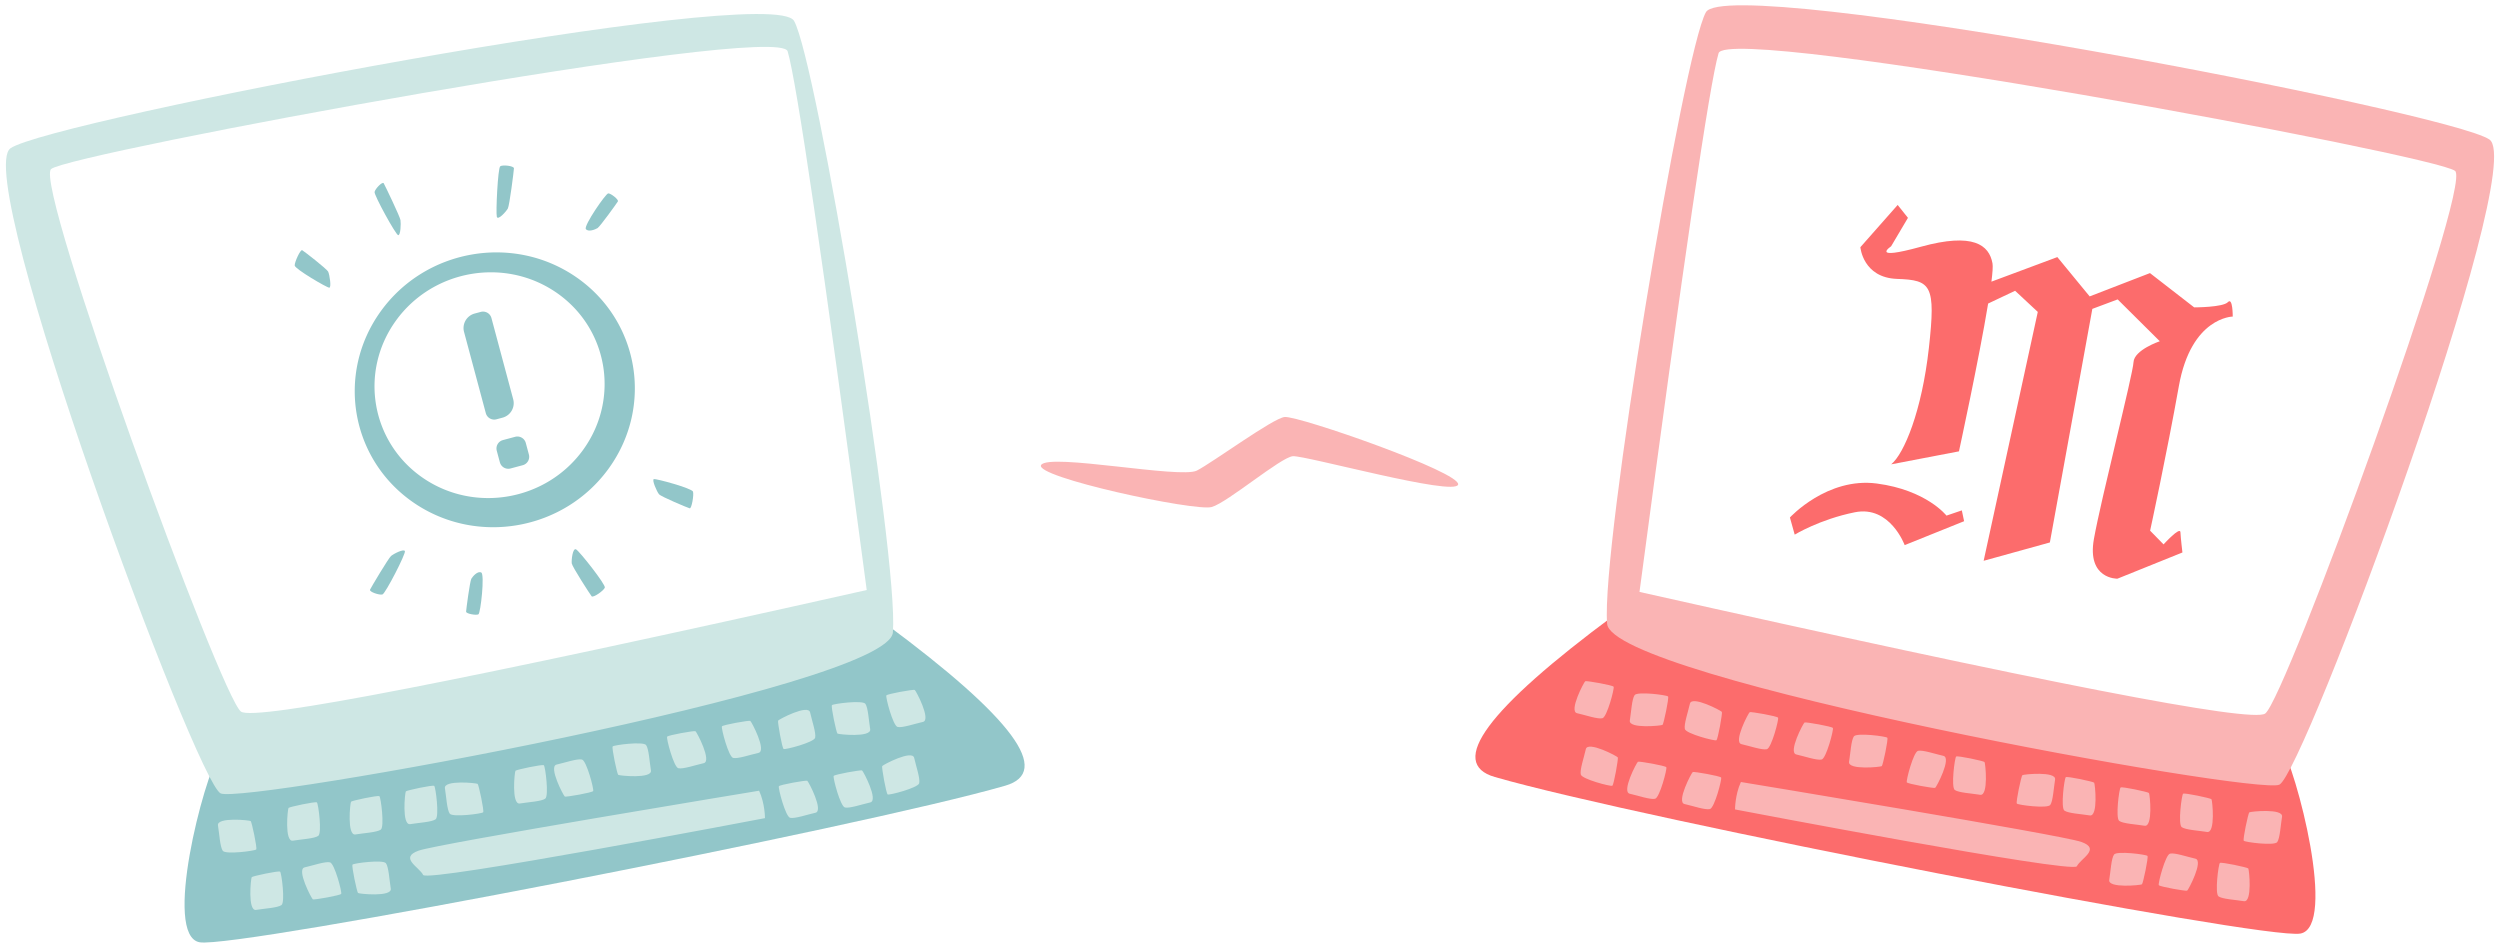 <svg height="109" width="287" xmlns="http://www.w3.org/2000/svg"><g fill="none" fill-rule="evenodd"><path d="m261.801 85.5c1.82 2.8 6.546 20.931 2.277 21.674-4.27.743-75.8-13.161-92.476-17.975-5.455-1.575-.887-7.765 13.703-18.569z" fill="#fc6c6c"/><path d="m195.844 1.396c-2.566 4.476-12.058 61.45-11.347 70.212.515 6.327 74.374 19.67 77.163 18.479 2.789-1.192 28.655-70.888 24.132-74.067-4.522-3.179-87.382-19.097-89.948-14.624zm1.448 4.712c1.029-3.442 82.563 11.728 84.558 13.518 1.992 1.79-19.48 60.645-21.807 62.29-1.552 1.095-25.495-3.56-71.829-13.963 5.019-37.769 8.045-58.384 9.078-61.845zm48.607 95.409c-.123.103-3.921.484-3.76-.5.16-.984.236-2.467.552-2.914s3.715-.01 3.84.158c.126.169-.51 3.152-.632 3.256zm-29.866-13.567c-.122.103-3.92.484-3.76-.5.161-.984.237-2.467.553-2.914s3.715-.01 3.84.158c.126.169-.51 3.152-.633 3.255zm-25.17-4.738c-.123.103-3.92.484-3.76-.5.161-.984.236-2.467.552-2.914s3.715-.01 3.84.158c.126.169-.51 3.152-.632 3.256zm41.3 5.78c.123-.103 3.92-.484 3.76.5s-.236 2.467-.552 2.914-3.715.01-3.84-.158c-.126-.169.51-3.152.632-3.256zm26.054 4.268c.122-.103 3.92-.484 3.76.5-.161.984-.237 2.467-.553 2.914s-3.714.01-3.84-.158c-.126-.169.51-3.152.633-3.255zm-60.543-11.531c-.075-.142-3.454-1.918-3.673-.946-.22.973-.705 2.377-.58 2.91.126.532 3.44 1.4 3.62 1.291s.708-3.113.633-3.255zm-11.948 5.221c-.075-.143-3.453-1.919-3.673-.946-.22.972-.705 2.376-.58 2.909.126.533 3.44 1.4 3.62 1.291s.708-3.113.633-3.255zm65.357 15.299c.142-.076 1.919-3.454.946-3.673-.973-.22-2.376-.706-2.91-.58-.532.125-1.4 3.44-1.29 3.62.108.18 3.113.708 3.254.633zm-28.926-11.802c.142-.075 1.918-3.453.946-3.673-.973-.22-2.377-.705-2.91-.58-.532.126-1.4 3.44-1.291 3.62.11.18 3.113.708 3.255.633zm18.252-.596c.103.123.485 3.92-.5 3.76-.983-.16-2.467-.236-2.914-.552s-.01-3.715.158-3.84c.17-.126 3.152.51 3.256.632zm-39.54-8.094c-.142.075-1.918 3.453-.946 3.673.973.22 2.377.705 2.91.58.532-.126 1.4-3.44 1.291-3.62s-3.113-.708-3.255-.633zm-12.831 5.689c-.142.075-1.918 3.454-.945 3.673.972.22 2.376.706 2.909.58.533-.125 1.4-3.44 1.292-3.62-.11-.18-3.114-.708-3.256-.633zm70.064 12.251c.104.123.485 3.92-.499 3.76-.984-.161-2.468-.236-2.915-.552s-.01-3.715.159-3.84c.169-.126 3.152.51 3.255.632zm-30.278-12.215c.103.123.484 3.92-.5 3.76s-2.467-.236-2.914-.552-.01-3.715.158-3.84c.169-.126 3.152.51 3.256.632zm26.053 4.268c.103.123.485 3.921-.5 3.76-.983-.16-2.467-.236-2.914-.552s-.01-3.715.159-3.84c.168-.126 3.152.51 3.255.633zm-7.176-.714c.104.122.485 3.92-.499 3.76-.984-.161-2.467-.237-2.914-.553s-.01-3.715.158-3.84c.169-.126 3.152.51 3.255.633zm-39.539-8.095c-.142.075-1.919 3.454-.946 3.673.973.22 2.376.705 2.91.58.532-.126 1.4-3.44 1.29-3.62-.108-.18-3.113-.708-3.254-.633zm-25.171-4.738c-.142.075-1.918 3.454-.945 3.673.972.22 2.376.706 2.909.58.533-.125 1.4-3.44 1.291-3.62s-3.113-.708-3.255-.633zm12.339 10.427c-.141.076-1.917 3.454-.945 3.674.973.22 2.377.705 2.91.58.532-.126 1.4-3.44 1.291-3.62-.11-.18-3.113-.708-3.255-.633zm5.526 1.145c-.683 1.484-.674 3.149-.674 3.149s38.803 7.421 39.241 6.522 2.796-1.975.522-2.79c-2.275-.815-39.09-6.88-39.09-6.88" fill="#fab4b4"/><path d="m223.455 59.192s-2.277-2.927-7.989-3.683c-5.71-.756-9.984 3.899-9.984 3.899l.55 1.968s2.867-1.754 6.907-2.568 5.718 3.772 5.718 3.772l6.822-2.746-.261-1.242z" fill="#fc6c6c"/><path d="m248.377 62.496-1.544-1.575s1.884-8.66 3.301-16.599c1.417-7.938 6.184-7.98 6.184-7.98s.016-2.267-.554-1.658c-.57.607-3.873.602-3.873.602l-5.074-3.935-6.924 2.676-3.71-4.514-7.567 2.821c.13-1.024.182-1.77.122-2.098-.379-2.115-2.209-3.564-8.198-1.916-5.987 1.649-3.445-.039-3.445-.039l1.937-3.273-1.18-1.48-4.282 4.85s.29 3.505 4.213 3.64c3.92.133 4.46.682 3.652 7.93-.809 7.25-2.843 12.154-4.33 13.358l7.783-1.491s2.294-10.56 3.35-16.969l3.096-1.466 2.604 2.427-6.216 28.572 7.602-2.105 4.876-26.815 2.907-1.088 4.836 4.803s-2.948.996-3.016 2.407c-.067 1.41-3.716 15.642-4.545 20.285-.829 4.646 2.698 4.567 2.698 4.567l7.462-3.01s-.197-1.634-.228-2.329c-.036-.69-1.937 1.402-1.937 1.402" fill="#fc6c6c"/><path d="m167.391 55.629c-.376 1.393-17.59-3.377-18.974-3.256-1.385.12-7.444 5.276-9.3 5.83-1.857.553-20.564-3.46-19.59-4.832.975-1.373 16.01 1.616 17.877.65 1.869-.966 8.766-6.036 10.078-6.15 1.628-.143 20.286 6.364 19.91 7.758z" fill="#fab4b4"/><path d="m25.199 86.5c-1.82 2.8-6.546 20.931-2.277 21.674 4.27.743 75.8-13.161 92.476-17.975 5.455-1.575.887-7.765-13.703-18.569z" fill="#92c6c9"/><path d="m91.156 2.396c2.566 4.476 12.058 61.45 11.347 70.212-.515 6.327-74.374 19.67-77.163 18.479-2.789-1.192-28.655-70.888-24.132-74.067 4.522-3.18 87.382-19.097 89.948-14.624zm-.736 3.494c-1.027-3.442-82.56 11.728-84.556 13.518-1.992 1.79 19.48 60.645 21.807 62.289 1.552 1.096 25.494-3.558 71.829-13.962-5.02-37.769-8.045-58.385-9.08-61.845zm-49.319 96.627c.123.103 3.921.484 3.76-.5-.16-.984-.236-2.467-.552-2.914s-3.715-.01-3.84.158c-.126.169.51 3.152.632 3.256zm29.866-13.567c.122.103 3.92.484 3.76-.5-.161-.984-.237-2.467-.553-2.914s-3.715-.01-3.84.158c-.126.169.51 3.152.633 3.255zm25.17-4.738c.123.103 3.92.484 3.76-.5-.161-.984-.236-2.467-.552-2.914s-3.715-.01-3.84.158c-.126.169.51 3.152.632 3.256zm-41.3 5.78c-.123-.103-3.92-.484-3.76.5s.236 2.467.552 2.914 3.715.01 3.84-.158c.126-.169-.51-3.152-.632-3.256zm-26.054 4.268c-.122-.103-3.92-.484-3.76.5.161.984.237 2.467.553 2.914s3.714.01 3.84-.158c.126-.169-.51-3.152-.633-3.255zm60.543-11.531c.075-.142 3.454-1.918 3.673-.946.22.973.705 2.377.58 2.91-.126.532-3.44 1.4-3.62 1.291s-.708-3.113-.633-3.255zm11.948 5.221c.075-.143 3.453-1.919 3.673-.946.22.972.705 2.376.58 2.909-.126.533-3.44 1.4-3.62 1.291s-.708-3.113-.633-3.255zm-65.357 15.299c-.142-.076-1.919-3.454-.946-3.673.973-.22 2.376-.706 2.91-.58.532.125 1.4 3.44 1.29 3.62-.108.18-3.113.708-3.254.633zm28.926-11.802c-.142-.075-1.918-3.453-.946-3.673.973-.22 2.377-.705 2.91-.58.532.126 1.4 3.44 1.291 3.62-.11.18-3.113.708-3.255.633zm-18.252-.596c-.103.123-.485 3.92.5 3.76.983-.16 2.467-.236 2.914-.552s.01-3.715-.158-3.84c-.17-.126-3.152.51-3.256.632zm39.54-8.094c.142.075 1.918 3.453.946 3.673-.973.22-2.377.705-2.91.58-.532-.126-1.4-3.44-1.291-3.62s3.113-.708 3.255-.633zm12.831 5.689c.142.075 1.918 3.454.945 3.673-.972.22-2.376.706-2.909.58-.533-.125-1.4-3.44-1.292-3.62.11-.18 3.114-.708 3.256-.633zm-70.064 12.251c-.104.123-.485 3.92.499 3.76.984-.161 2.468-.236 2.915-.552s.01-3.715-.159-3.84c-.169-.126-3.152.51-3.255.632zm30.278-12.215c-.103.123-.484 3.92.5 3.76s2.467-.236 2.914-.552.01-3.715-.158-3.84c-.169-.126-3.152.51-3.256.632zm-26.053 4.268c-.103.123-.485 3.921.5 3.76.983-.16 2.467-.236 2.914-.552s.01-3.715-.159-3.84c-.168-.126-3.152.51-3.255.633zm7.176-.714c-.104.122-.485 3.92.499 3.76.984-.161 2.467-.237 2.914-.553s.01-3.715-.158-3.84c-.169-.126-3.152.51-3.255.633zm39.539-8.095c.142.075 1.919 3.454.946 3.673-.973.22-2.376.705-2.91.58-.532-.126-1.4-3.44-1.29-3.62.108-.18 3.113-.708 3.254-.633zm25.171-4.738c.142.075 1.918 3.454.945 3.673-.972.22-2.376.706-2.909.58-.533-.125-1.4-3.44-1.291-3.62s3.113-.708 3.255-.633zm-12.339 10.427c.141.076 1.917 3.454.945 3.674-.973.22-2.377.705-2.91.58-.532-.126-1.4-3.44-1.291-3.62.11-.18 3.113-.708 3.255-.633zm-5.526 1.145c.683 1.484.674 3.149.674 3.149s-38.803 7.421-39.241 6.522-2.796-1.975-.522-2.79c2.275-.815 39.09-6.88 39.09-6.88" fill="#cee7e4"/><g fill="#92c6c9"><path d="m48.569 54.875c-5.952-4.072-7.36-12.143-3.143-18.028 4.216-5.884 12.458-7.353 18.41-3.282 5.951 4.072 7.358 12.144 3.142 18.028s-12.458 7.354-18.41 3.282zm21.352-1.15c5.133-7.163 3.42-16.989-3.826-21.946-7.245-4.957-17.28-3.168-22.411 3.995-5.133 7.164-3.42 16.99 3.826 21.947 7.245 4.957 17.28 3.168 22.411-3.995zm-12.225-5.778-.7.188a1 1 0 0 1 -1.225-.707l-2.498-9.321c-.246-.92.3-1.866 1.22-2.113l.7-.188a1 1 0 0 1 1.225.707l2.497 9.322c.247.92-.299 1.866-1.22 2.112zm2.314 5.459-1.4.375a1 1 0 0 1 -1.188-.596l-.037-.111-.356-1.328a1 1 0 0 1 .596-1.188l.111-.037 1.4-.375a1 1 0 0 1 1.189.596l.036.11.356 1.329a1 1 0 0 1 -.707 1.225z" fill-rule="nonzero"/><path d="m54.924 70.524c-.25.144-1.423-.064-1.416-.304s.439-3.512.603-3.783c.164-.272.72-.92 1.136-.713.416.206-.073 4.657-.323 4.8zm14.511-3.064c-.12.343-1.344 1.205-1.517.993-.173-.211-2.226-3.389-2.28-3.766-.053-.377.105-1.84.502-1.615s3.415 4.044 3.295 4.387zm-25.526.782c-.343.11-1.547-.299-1.429-.55.119-.25 2.107-3.609 2.414-3.866.307-.258 1.456-.846 1.588-.563.132.284-2.23 4.87-2.573 4.98zm35.647-11.804c.118.378-.155 1.977-.38 1.918-.226-.059-3.277-1.332-3.522-1.617-.244-.285-.842-1.655-.596-1.735s4.38 1.056 4.498 1.434zm-9.728-34.239c.288-.011 1.224.715 1.104.924-.12.21-2.06 2.902-2.335 3.066-.274.164-1.073.48-1.341.105-.27-.375 2.284-4.084 2.572-4.095zm-12.4-3.11c.279-.195 1.581-.05 1.572.24-.01.29-.513 4.261-.697 4.602s-1.139 1.413-1.268.959c-.128-.455.115-5.606.393-5.801zm-14.427 2.95c.066-.367.908-1.238 1.05-.998.14.24 1.86 3.814 1.924 4.228.064.413.015 1.762-.262 1.73-.276-.03-2.777-4.593-2.712-4.96zm-9.171 8.439c-.016-.396.661-1.87.864-1.754.203.115 2.82 2.135 2.983 2.473.162.339.385 1.816.126 1.83-.258.014-3.956-2.153-3.973-2.549z"/></g></g></svg>